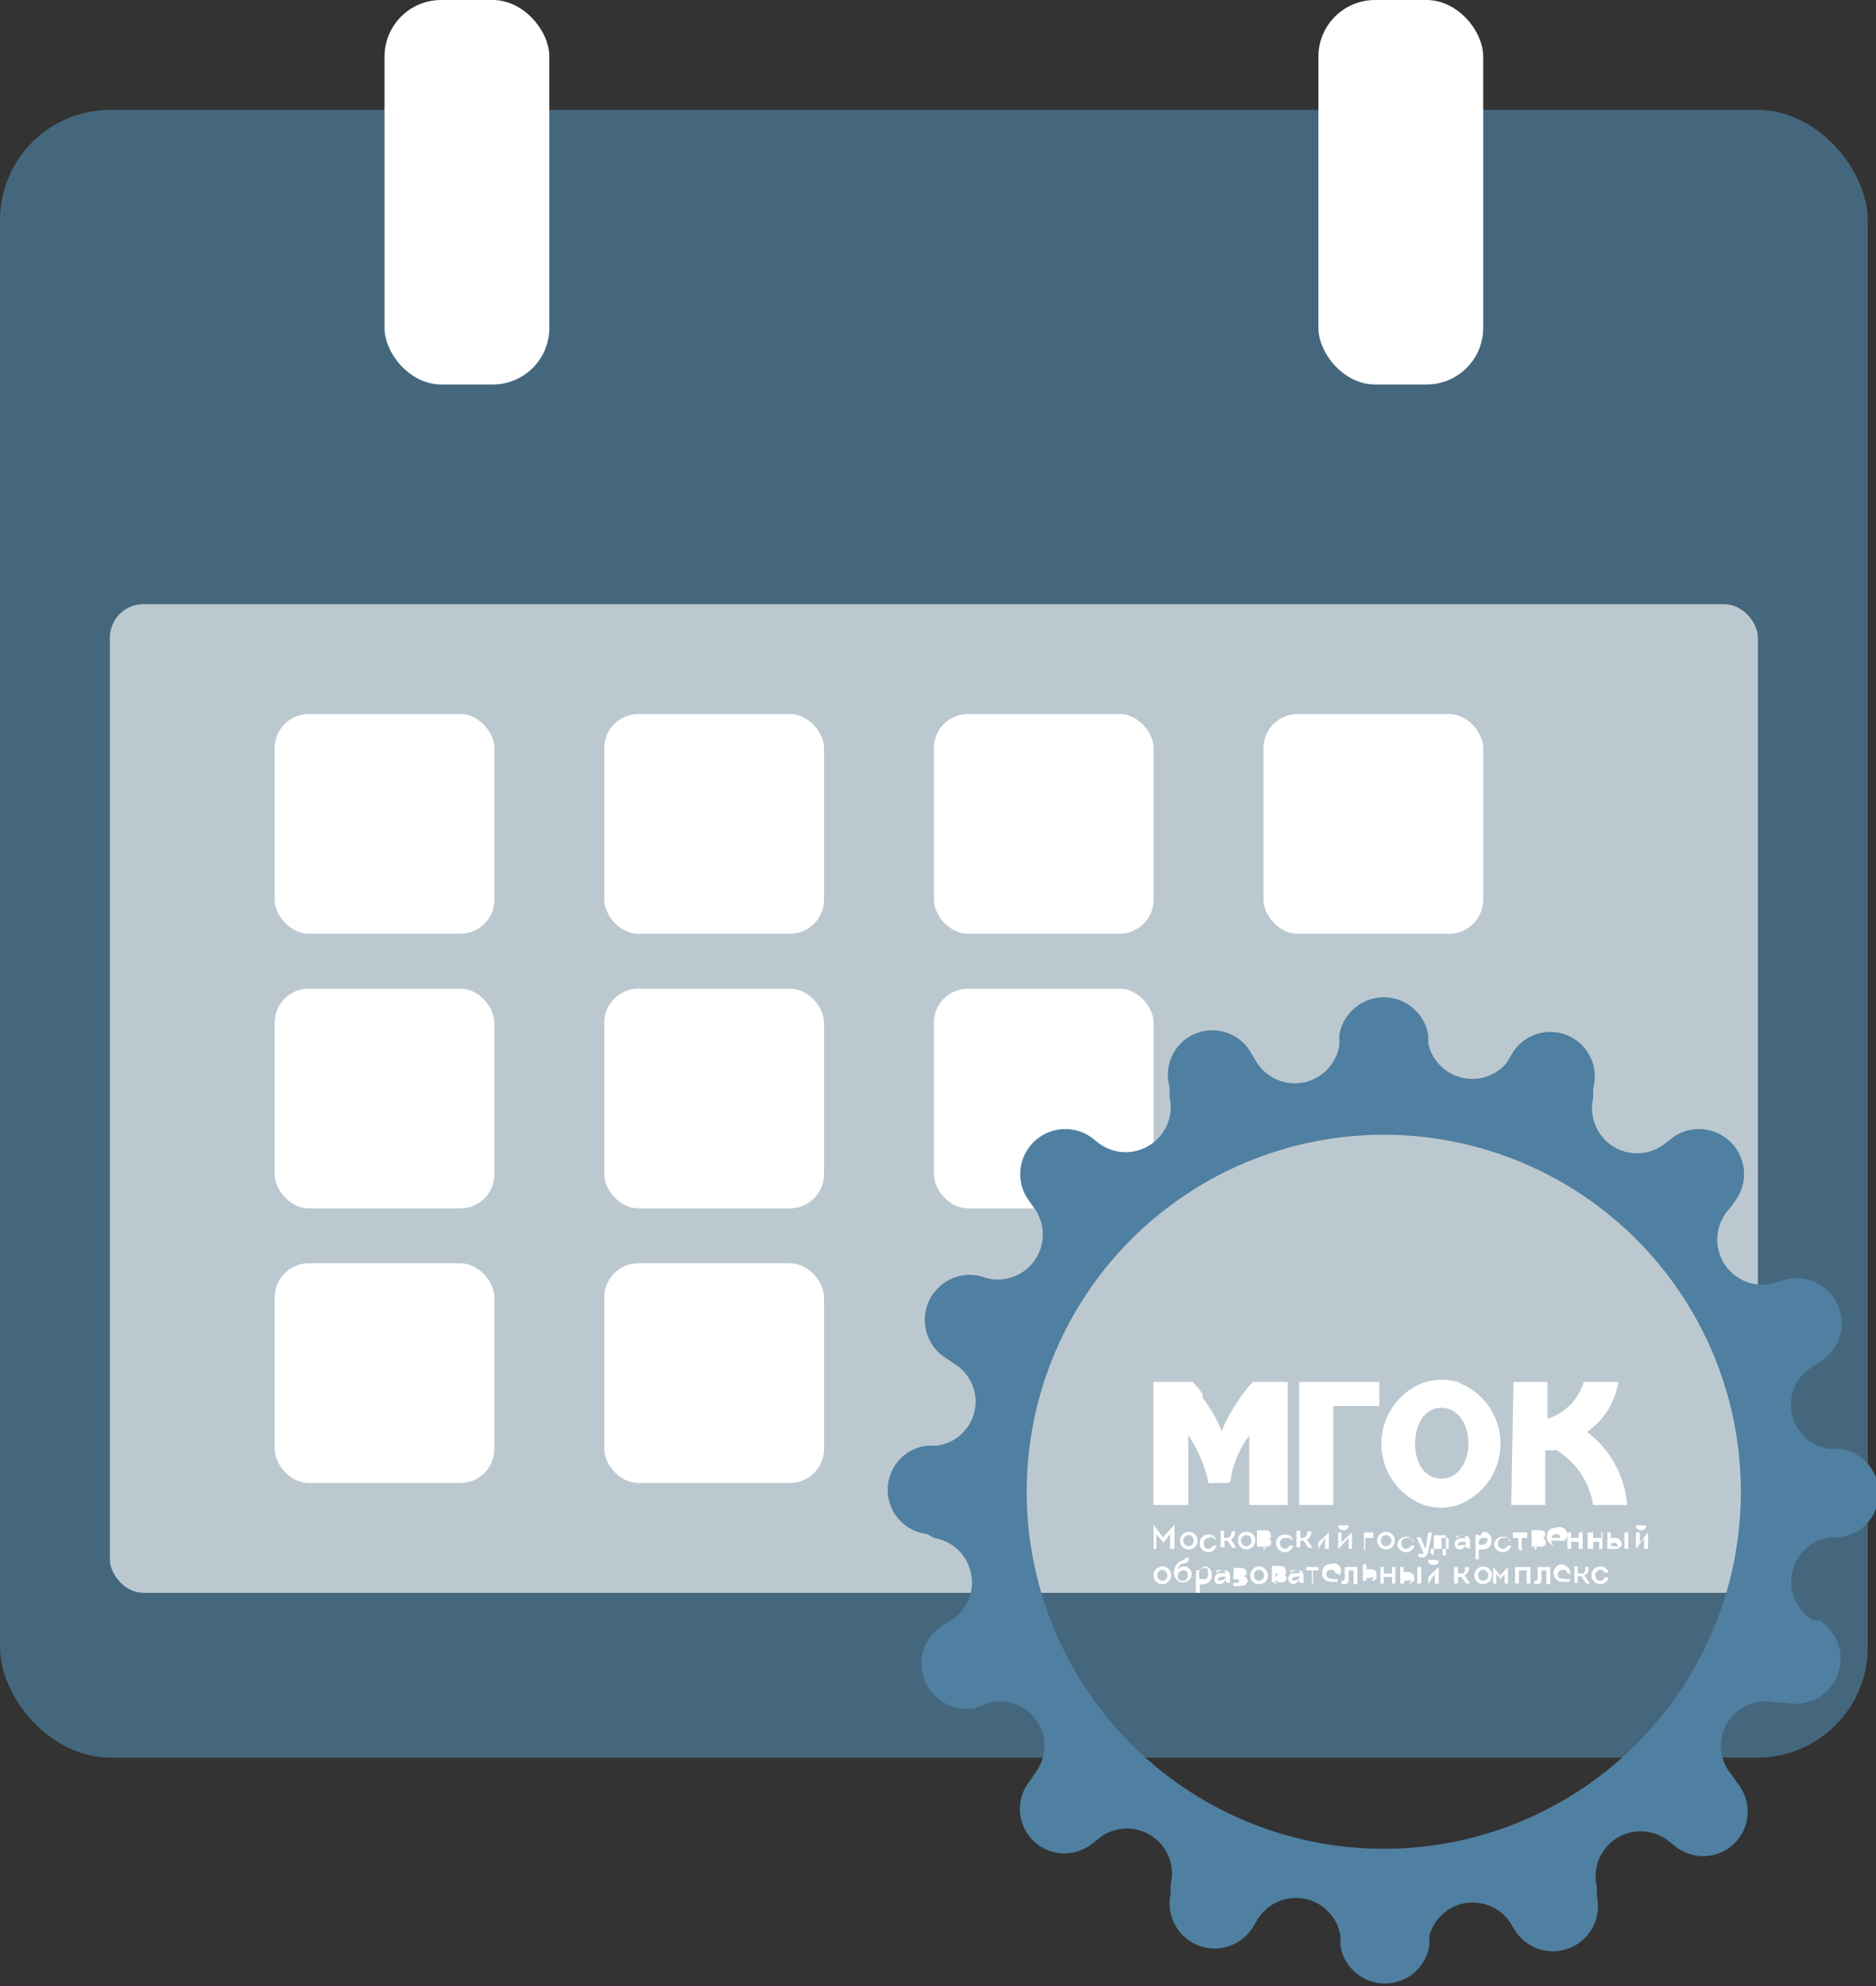 <svg id="Слой_1" data-name="Слой 1" xmlns="http://www.w3.org/2000/svg" viewBox="0 0 34.15 36.16"><rect x="0" y="0" width="34.15" height="36.16" fill="#333333" stroke="none"/><defs><style>.cls-1,.cls-4{fill:#4f80a1;}.cls-1{opacity:0.68;}.cls-2,.cls-3{fill:#fff;}.cls-3{opacity:0.64;}.cls-4{fill-rule:evenodd;}</style></defs><rect class="cls-1" y="2" width="34" height="30" rx="2.01"/><rect class="cls-2" x="7" width="3" height="7" rx="1.03"/><rect class="cls-2" x="24" width="3" height="7" rx="1.03"/><rect class="cls-3" x="2" y="11" width="30" height="18" rx="0.61"/><rect class="cls-2" x="17" y="18" width="4" height="4" rx="0.62"/><path class="cls-4" d="M33,24.85a.82.82,0,0,0-1.62,0l0,.18a.82.82,0,0,1-1.51.3l-.09-.15a.81.81,0,0,0-1.49.61l0,.18a.82.82,0,0,1-1.28.85l-.14-.11a.82.82,0,0,0-1.14,1.15l.1.14A.82.82,0,0,1,25,29.28l-.17-.05a.82.82,0,0,0-.62,1.49l.15.1a.81.81,0,0,1-.3,1.5l-.18,0a.81.81,0,0,0,0,1.61L24,34a.82.82,0,0,1,.3,1.51l-.15.09a.82.82,0,0,0,.62,1.49L25,37a.81.81,0,0,1,.85,1.27l-.1.15a.81.81,0,0,0,1.14,1.14l.14-.11a.82.82,0,0,1,1.28.86l0,.17a.82.82,0,0,0,1.49.62l.09-.15a.82.82,0,0,1,1.51.29l0,.18a.82.82,0,0,0,1.62,0l0-.18A.82.82,0,0,1,34.49,41l.09.15a.82.82,0,0,0,1.49-.62l0-.17a.82.82,0,0,1,1.28-.86l.14.11a.81.81,0,0,0,1.14-1.14l-.1-.15A.81.81,0,0,1,39.34,37l.17,0a.82.82,0,0,0,.62-1.49L40,35.5a.82.82,0,0,1,.3-1.51l.18,0a.81.81,0,0,0,0-1.61l-.18,0a.81.81,0,0,1-.3-1.5l.15-.1a.82.82,0,0,0-.62-1.49l-.17.05A.82.82,0,0,1,38.49,28l.1-.14a.82.82,0,0,0-1.14-1.15l-.14.11A.82.82,0,0,1,36,26l0-.18a.81.81,0,0,0-1.49-.61l-.09.15A.82.82,0,0,1,33,25Zm-.81,14.81a6.5,6.5,0,1,0-6.5-6.5A6.5,6.5,0,0,0,32.15,39.66Z" transform="translate(-7 -6)"/><rect class="cls-2" x="5" y="13" width="4" height="4" rx="0.62"/><rect class="cls-2" x="11" y="13" width="4" height="4" rx="0.62"/><rect class="cls-2" x="17" y="13" width="4" height="4" rx="0.62"/><rect class="cls-2" x="23" y="13" width="4" height="4" rx="0.62"/><rect class="cls-2" x="5" y="18" width="4" height="4" rx="0.62"/><rect class="cls-2" x="11" y="18" width="4" height="4" rx="0.62"/><rect class="cls-2" x="5" y="23" width="4" height="4" rx="0.62"/><rect class="cls-2" x="11" y="23" width="4" height="4" rx="0.62"/><path class="cls-2" d="M28.38,33.76h0v.44h-.08v-.27l-.12.16h0l-.13-.16v.27H28v-.44h0l.17.23Z" transform="translate(-7 -6)"/><path class="cls-2" d="M28.64,34.15a.1.1,0,0,0,.09-.1.09.09,0,0,0-.09-.1.1.1,0,0,0,0,.2Zm0,.06a.16.16,0,0,1-.16-.16.16.16,0,0,1,.32,0A.16.16,0,0,1,28.64,34.21Z" transform="translate(-7 -6)"/><path class="cls-2" d="M29.09,34A.07.07,0,0,0,29,34a.09.09,0,0,0-.09.1.09.09,0,0,0,.09.1.09.09,0,0,0,.08-.06h.06a.14.14,0,0,1-.14.12.16.16,0,0,1-.16-.16.15.15,0,0,1,.16-.16.13.13,0,0,1,.14.11Z" transform="translate(-7 -6)"/><path class="cls-2" d="M29.32,34c.07,0,.1-.05.1-.12h.06a.15.15,0,0,1-.07.15l.09.15h-.07l-.08-.13h-.06v.12h-.07v-.3h.06V34Z" transform="translate(-7 -6)"/><path class="cls-2" d="M29.69,34.15a.09.09,0,0,0,.09-.1.09.09,0,0,0-.09-.1.1.1,0,0,0,0,.2Zm0,.06a.15.15,0,0,1-.15-.16.14.14,0,0,1,.15-.16.15.15,0,0,1,.16.16A.16.16,0,0,1,29.69,34.21Z" transform="translate(-7 -6)"/><path class="cls-2" d="M30.05,34.15s.07,0,.07,0,0,0-.08,0H30v.08ZM30,34s.06,0,.06,0,0,0-.06,0H30V34Zm.09,0a.08.08,0,0,1,.05.08c0,.08-.07.08-.13.08h-.13v-.3H30c.05,0,.13,0,.13.08A.06.06,0,0,1,30.13,34Z" transform="translate(-7 -6)"/><path class="cls-2" d="M30.47,34s0,0-.08,0a.09.09,0,0,0-.09.1.1.1,0,0,0,.09.1.08.08,0,0,0,.08-.06h.07a.15.15,0,0,1-.15.12.16.16,0,0,1-.16-.16.15.15,0,0,1,.16-.16.14.14,0,0,1,.15.11Z" transform="translate(-7 -6)"/><path class="cls-2" d="M30.7,34c.08,0,.1-.05.1-.12h.07a.16.16,0,0,1-.08.15l.1.15h-.07l-.09-.13h-.06v.12H30.6v-.3h.07V34Z" transform="translate(-7 -6)"/><path class="cls-2" d="M31,34.2h0v-.3H31v.18l.19-.18h0v.3h-.07V34Z" transform="translate(-7 -6)"/><path class="cls-2" d="M31.36,33.77a.09.09,0,0,0,.1.09.09.09,0,0,0,.09-.09h0s0,0-.06,0a.07.07,0,0,1-.05,0Zm0,.43h0v-.3h.06v.18l.19-.18h0v.3h-.06V34Z" transform="translate(-7 -6)"/><path class="cls-2" d="M31.83,34.2v-.3H32V34h-.15v.24Z" transform="translate(-7 -6)"/><path class="cls-2" d="M32.23,34.15a.1.1,0,0,0,0-.2.09.09,0,0,0-.09.1A.09.09,0,0,0,32.23,34.15Zm0,.06a.16.16,0,0,1-.16-.16.16.16,0,0,1,.32,0A.16.16,0,0,1,32.23,34.21Z" transform="translate(-7 -6)"/><path class="cls-2" d="M32.68,34s0,0-.08,0a.09.09,0,0,0-.09.1.09.09,0,0,0,.09.1.08.08,0,0,0,.08-.06h.07a.16.16,0,0,1-.31,0,.15.15,0,0,1,.16-.16.13.13,0,0,1,.14.11Z" transform="translate(-7 -6)"/><path class="cls-2" d="M33,34.23c0,.09-.08.16-.18.11v-.05c.05,0,.08,0,.1,0v0l-.13-.3h.07l.09.22h0L33,33.9h.07Z" transform="translate(-7 -6)"/><path class="cls-2" d="M33.24,34v.12a.16.16,0,0,1,0,.08h.13V34Zm-.14.32v-.12h0s0,0,0-.1l0-.15h.22v.25h0v.12h-.06V34.2h-.22v.07Z" transform="translate(-7 -6)"/><path class="cls-2" d="M33.68,34.07l-.07,0s-.07,0-.07.06,0,0,.06,0,.08,0,.08,0v0Zm-.09.14a.1.1,0,0,1-.11-.1.1.1,0,0,1,.11-.1.13.13,0,0,1,.09,0v0c0-.08-.13-.06-.17,0v-.05l.11,0c.07,0,.14,0,.14.11v.12s0,.05,0,0v0c-.05,0-.08,0-.08-.05A.13.13,0,0,1,33.59,34.21Z" transform="translate(-7 -6)"/><path class="cls-2" d="M33.92,34.12a.13.13,0,0,0,.08,0,.1.1,0,0,0,.08-.1A.09.09,0,0,0,34,34a.08.08,0,0,0-.08.09v.08Zm.09-.23a.14.14,0,0,1,.14.16.15.15,0,0,1-.15.16l-.08,0v.18h-.06V34s0-.06,0-.06v0s.09,0,.09.05A.1.1,0,0,1,34,33.89Z" transform="translate(-7 -6)"/><path class="cls-2" d="M34.44,34s0,0-.08,0a.09.09,0,0,0-.09.1.09.09,0,0,0,.09.1.08.08,0,0,0,.08-.06h.07a.16.16,0,0,1-.31,0,.15.15,0,0,1,.16-.16.13.13,0,0,1,.14.11Z" transform="translate(-7 -6)"/><path class="cls-2" d="M34.64,34.2V34h-.1V33.9h.26V34h-.1v.24Z" transform="translate(-7 -6)"/><path class="cls-2" d="M35,34.15s.07,0,.07,0,0,0-.07,0h-.06v.08ZM35,34S35,34,35,34s0,0-.06,0h-.06V34Zm.08,0a.08.08,0,0,1,.06.08c0,.08-.07.08-.13.08h-.13v-.3H35c.06,0,.13,0,.13.08A.06.06,0,0,1,35.06,34Z" transform="translate(-7 -6)"/><path class="cls-2" d="M35.24,34h.16s0-.07-.07-.07A.09.09,0,0,0,35.24,34Zm.22.05h-.22a.08.08,0,0,0,.09.09.2.2,0,0,0,.11,0v0a.2.2,0,0,1-.11,0,.16.16,0,0,1-.17-.17.14.14,0,0,1,.16-.15A.13.13,0,0,1,35.46,34.06Z" transform="translate(-7 -6)"/><path class="cls-2" d="M35.81,33.9v.3h-.07v-.13H35.6v.13h-.07v-.3h.07V34h.14V33.9Z" transform="translate(-7 -6)"/><path class="cls-2" d="M36.17,33.9v.3h-.06v-.13H36v.13H35.9v-.3H36V34h.15V33.9Z" transform="translate(-7 -6)"/><path class="cls-2" d="M36.57,34.2h.07v-.3h-.07Zm-.24-.05h.06a.06.06,0,0,0,.06,0,.06.06,0,0,0-.06-.06h-.06Zm.06.05h-.13v-.3h.06V34h.07a.12.12,0,0,1,.13.11C36.52,34.17,36.45,34.2,36.39,34.2Z" transform="translate(-7 -6)"/><path class="cls-2" d="M36.78,33.77a.08.08,0,0,0,.09.09.09.09,0,0,0,.1-.09h0a.05.05,0,0,1-.06,0,0,0,0,0,1,0,0Zm0,.43h0v-.3h.07v.18L37,33.9h0v.3h-.07V34Z" transform="translate(-7 -6)"/><path class="cls-2" d="M28.16,34.78a.09.09,0,0,0,.09-.1.1.1,0,0,0-.09-.1.09.09,0,0,0-.09.1A.09.09,0,0,0,28.16,34.78Zm0,.06a.15.15,0,0,1-.16-.16.16.16,0,0,1,.16-.16.16.16,0,1,1,0,.32Z" transform="translate(-7 -6)"/><path class="cls-2" d="M28.53,34.78a.08.08,0,0,0,.09-.09c0-.06,0-.1-.09-.1a.1.1,0,0,0-.09.1A.08.08,0,0,0,28.53,34.78Zm.16-.09a.16.16,0,0,1-.31,0,.23.23,0,0,1,.14-.28s.07,0,.05-.05h.07a.09.09,0,0,1-.07.1c-.08,0-.12.05-.13.12a.12.12,0,0,1,.1-.06A.14.14,0,0,1,28.69,34.69Z" transform="translate(-7 -6)"/><path class="cls-2" d="M28.83,34.75l.08,0c.05,0,.08,0,.08-.1s0-.1-.08-.1a.09.09,0,0,0-.08.09v.08Zm.1-.23c.09,0,.13.08.13.16a.15.15,0,0,1-.15.16.11.11,0,0,1-.07,0V35h-.07v-.36s0-.05,0-.05v0c.05,0,.08,0,.08,0A.11.11,0,0,1,28.93,34.52Z" transform="translate(-7 -6)"/><path class="cls-2" d="M29.31,34.71a.11.11,0,0,0-.07,0s-.07,0-.07.06a.06.06,0,0,0,.06,0s.08,0,.08-.06v0Zm-.09.13c-.06,0-.11,0-.11-.09a.1.1,0,0,1,.11-.11l.09,0v0c0-.08-.13-.05-.17,0v-.05a.2.2,0,0,1,.11,0c.07,0,.14,0,.14.11v.12s0,0,0,0v0c-.05,0-.08,0-.08-.06A.13.13,0,0,1,29.22,34.84Z" transform="translate(-7 -6)"/><path class="cls-2" d="M29.46,34.55a.2.2,0,0,1,.11,0c.06,0,.12,0,.12.09s0,0-.05.06a.08.08,0,0,1,.07.08c0,.07-.07.09-.13.09a.25.25,0,0,1-.13,0v-.06a.18.18,0,0,0,.11,0s.07,0,.07,0,0,0-.08,0h0v-.05h0s.06,0,.06,0,0,0-.06,0a.18.18,0,0,0-.1,0Z" transform="translate(-7 -6)"/><path class="cls-2" d="M29.92,34.78a.09.09,0,0,0,.09-.1.1.1,0,0,0-.1-.1.09.09,0,0,0-.08.1A.09.09,0,0,0,29.92,34.78Zm0,.06a.15.15,0,0,1-.16-.16.16.16,0,0,1,.15-.16.16.16,0,0,1,.17.16A.15.15,0,0,1,29.92,34.84Z" transform="translate(-7 -6)"/><path class="cls-2" d="M30.27,34.78s.07,0,.07,0,0,0-.07,0h-.06v.08Zm0-.13s.06,0,.06,0,0,0-.06,0h-.05v.07Zm.09,0a.09.09,0,0,1,.06.08c0,.08-.07.08-.13.08h-.14v-.3h.12c.06,0,.13,0,.13.08A.05.05,0,0,1,30.35,34.67Z" transform="translate(-7 -6)"/><path class="cls-2" d="M30.66,34.71a.11.11,0,0,0-.08,0s-.06,0-.06.06a.05.05,0,0,0,.05,0,.09.09,0,0,0,.09-.06v0Zm-.1.13a.1.1,0,0,1-.11-.09c0-.08.05-.11.12-.11l.09,0v0c0-.08-.14-.05-.17,0v-.05a.2.2,0,0,1,.11,0c.07,0,.13,0,.13.11v.12s0,0,0,0v0c-.05,0-.09,0-.09-.06A.13.13,0,0,1,30.56,34.84Z" transform="translate(-7 -6)"/><path class="cls-2" d="M30.88,34.83v-.24h-.1v-.06H31v.06h-.1v.24Z" transform="translate(-7 -6)"/><path class="cls-2" d="M31.15,34.65h.16s0-.07-.08-.07A.07.07,0,0,0,31.15,34.65Zm.22,0h-.23a.09.09,0,0,0,.1.09.14.14,0,0,0,.11,0v.06l-.11,0c-.1,0-.18-.06-.17-.16a.14.14,0,0,1,.15-.16A.13.13,0,0,1,31.37,34.69Z" transform="translate(-7 -6)"/><path class="cls-2" d="M31.55,34.59l0,.14c0,.09,0,.12-.13.11v-.06c.05,0,.05,0,.06-.06l0-.19h.23v.31h-.07v-.25Z" transform="translate(-7 -6)"/><path class="cls-2" d="M31.87,34.78h.06s.07,0,.07-.05,0,0-.07,0h-.06Zm-.06,0v-.3h.06v.09h.06c.07,0,.13,0,.13.11s-.06.1-.13.1Z" transform="translate(-7 -6)"/><path class="cls-2" d="M32.4,34.53v.3h-.06v-.12h-.15v.12h-.06v-.3h.06v.12h.15v-.12Z" transform="translate(-7 -6)"/><path class="cls-2" d="M32.8,34.83h.07v-.3H32.8Zm-.24,0h.06s.06,0,.06-.05,0,0-.06,0h-.06Zm.06,0h-.13v-.3h.06v.09h.07a.12.12,0,0,1,.13.11C32.75,34.81,32.68,34.83,32.62,34.83Z" transform="translate(-7 -6)"/><path class="cls-2" d="M33,34.4a.08.08,0,0,0,.09.09c.06,0,.1,0,.1-.09h0a.05.05,0,0,1-.06,0s-.05,0-.05,0Zm0,.44h0v-.31H33v.18l.19-.18h0v.3h-.07v-.18Z" transform="translate(-7 -6)"/><path class="cls-2" d="M33.57,34.65c.08,0,.1,0,.1-.12h.07a.15.15,0,0,1-.08.15l.1.15h-.07l-.09-.12h-.06v.12h-.07v-.3h.07v.12Z" transform="translate(-7 -6)"/><path class="cls-2" d="M34,34.78a.09.09,0,0,0,.09-.1.1.1,0,0,0-.09-.1.09.09,0,0,0-.09.1A.09.09,0,0,0,34,34.78Zm0,.06a.15.15,0,0,1-.16-.16.16.16,0,0,1,.16-.16.16.16,0,0,1,0,.32Z" transform="translate(-7 -6)"/><path class="cls-2" d="M34.33,34.76l-.09-.1v.17h-.06v-.3h0l.13.15.14-.15h0v.3h-.06v-.17l-.09.1Z" transform="translate(-7 -6)"/><path class="cls-2" d="M34.86,34.53v.3h-.07v-.24h-.14v.24h-.07v-.3Z" transform="translate(-7 -6)"/><path class="cls-2" d="M35.06,34.59l0,.14c0,.09,0,.12-.13.11v-.06c.05,0,.06,0,.06-.06l0-.19h.23v.31h-.07v-.25Z" transform="translate(-7 -6)"/><path class="cls-2" d="M35.36,34.65h.17a.07.07,0,0,0-.08-.07A.09.09,0,0,0,35.36,34.65Zm.22,0h-.22c0,.06,0,.09.1.09a.15.15,0,0,0,.11,0v.06l-.12,0a.16.16,0,0,1-.17-.16.16.16,0,0,1,.16-.16C35.56,34.52,35.6,34.59,35.58,34.69Z" transform="translate(-7 -6)"/><path class="cls-2" d="M35.76,34.65c.07,0,.1,0,.1-.12h.06c0,.07,0,.12-.08.15l.1.15h-.07l-.08-.13h-.07v.12h-.06v-.3h.06v.12Z" transform="translate(-7 -6)"/><path class="cls-2" d="M36.21,34.63a.08.08,0,0,0-.08-.05.1.1,0,0,0-.09.1.09.09,0,0,0,.09.1.08.08,0,0,0,.08-.06h.07a.15.15,0,0,1-.15.12.16.16,0,1,1,0-.32.15.15,0,0,1,.15.11Z" transform="translate(-7 -6)"/><path class="cls-2" d="M30.65,33.4V31.16h1.46v.44h-.84v1.8Z" transform="translate(-7 -6)"/><path class="cls-2" d="M34.55,31.16h.62v.67a1,1,0,0,0,.66-.67h.63a1.36,1.36,0,0,1-.57.91,1.85,1.85,0,0,1,.73,1.33H36a1.43,1.43,0,0,0-.67-1,1,1,0,0,1-.2,0v1h-.62Z" transform="translate(-7 -6)"/><path class="cls-2" d="M29,33a2.49,2.49,0,0,0-.41-.93V33.4H28V31.16h.63a2.49,2.49,0,0,1,.34.47,1.84,1.84,0,0,1,.24.5,2.3,2.3,0,0,1,.15-.33,3.48,3.48,0,0,1,.22-.36,2.47,2.47,0,0,1,.23-.28h.63V33.4h-.63V32.06a1.58,1.58,0,0,0-.41.92Z" transform="translate(-7 -6)"/><path class="cls-2" d="M33.24,32.92c-.3,0-.48-.27-.48-.64s.19-.65.48-.65.49.29.49.65S33.53,32.92,33.24,32.92Zm.34-1.75a1.26,1.26,0,0,0-.33-.05h0a1.26,1.26,0,0,0-.33.05,1.19,1.19,0,0,0,0,2.23,1.06,1.06,0,0,0,.31.05h0a1.06,1.06,0,0,0,.31-.05,1.19,1.19,0,0,0,0-2.23Z" transform="translate(-7 -6)"/><path class="cls-2" d="M29.81,31.16a1.42,1.42,0,0,0-.18.22l0,.06a3.61,3.61,0,0,0-.23.36,2.08,2.08,0,0,0-.14.32,2.08,2.08,0,0,0-.14-.32,3.61,3.61,0,0,0-.23-.36l0-.06a1.42,1.42,0,0,0-.18-.22H28V33.4h.63V32.06l0,0A2.15,2.15,0,0,1,29,33h.37a2.46,2.46,0,0,1,.37-.88l0,0V33.4h.63V31.16Z" transform="translate(-7 -6)"/></svg>
